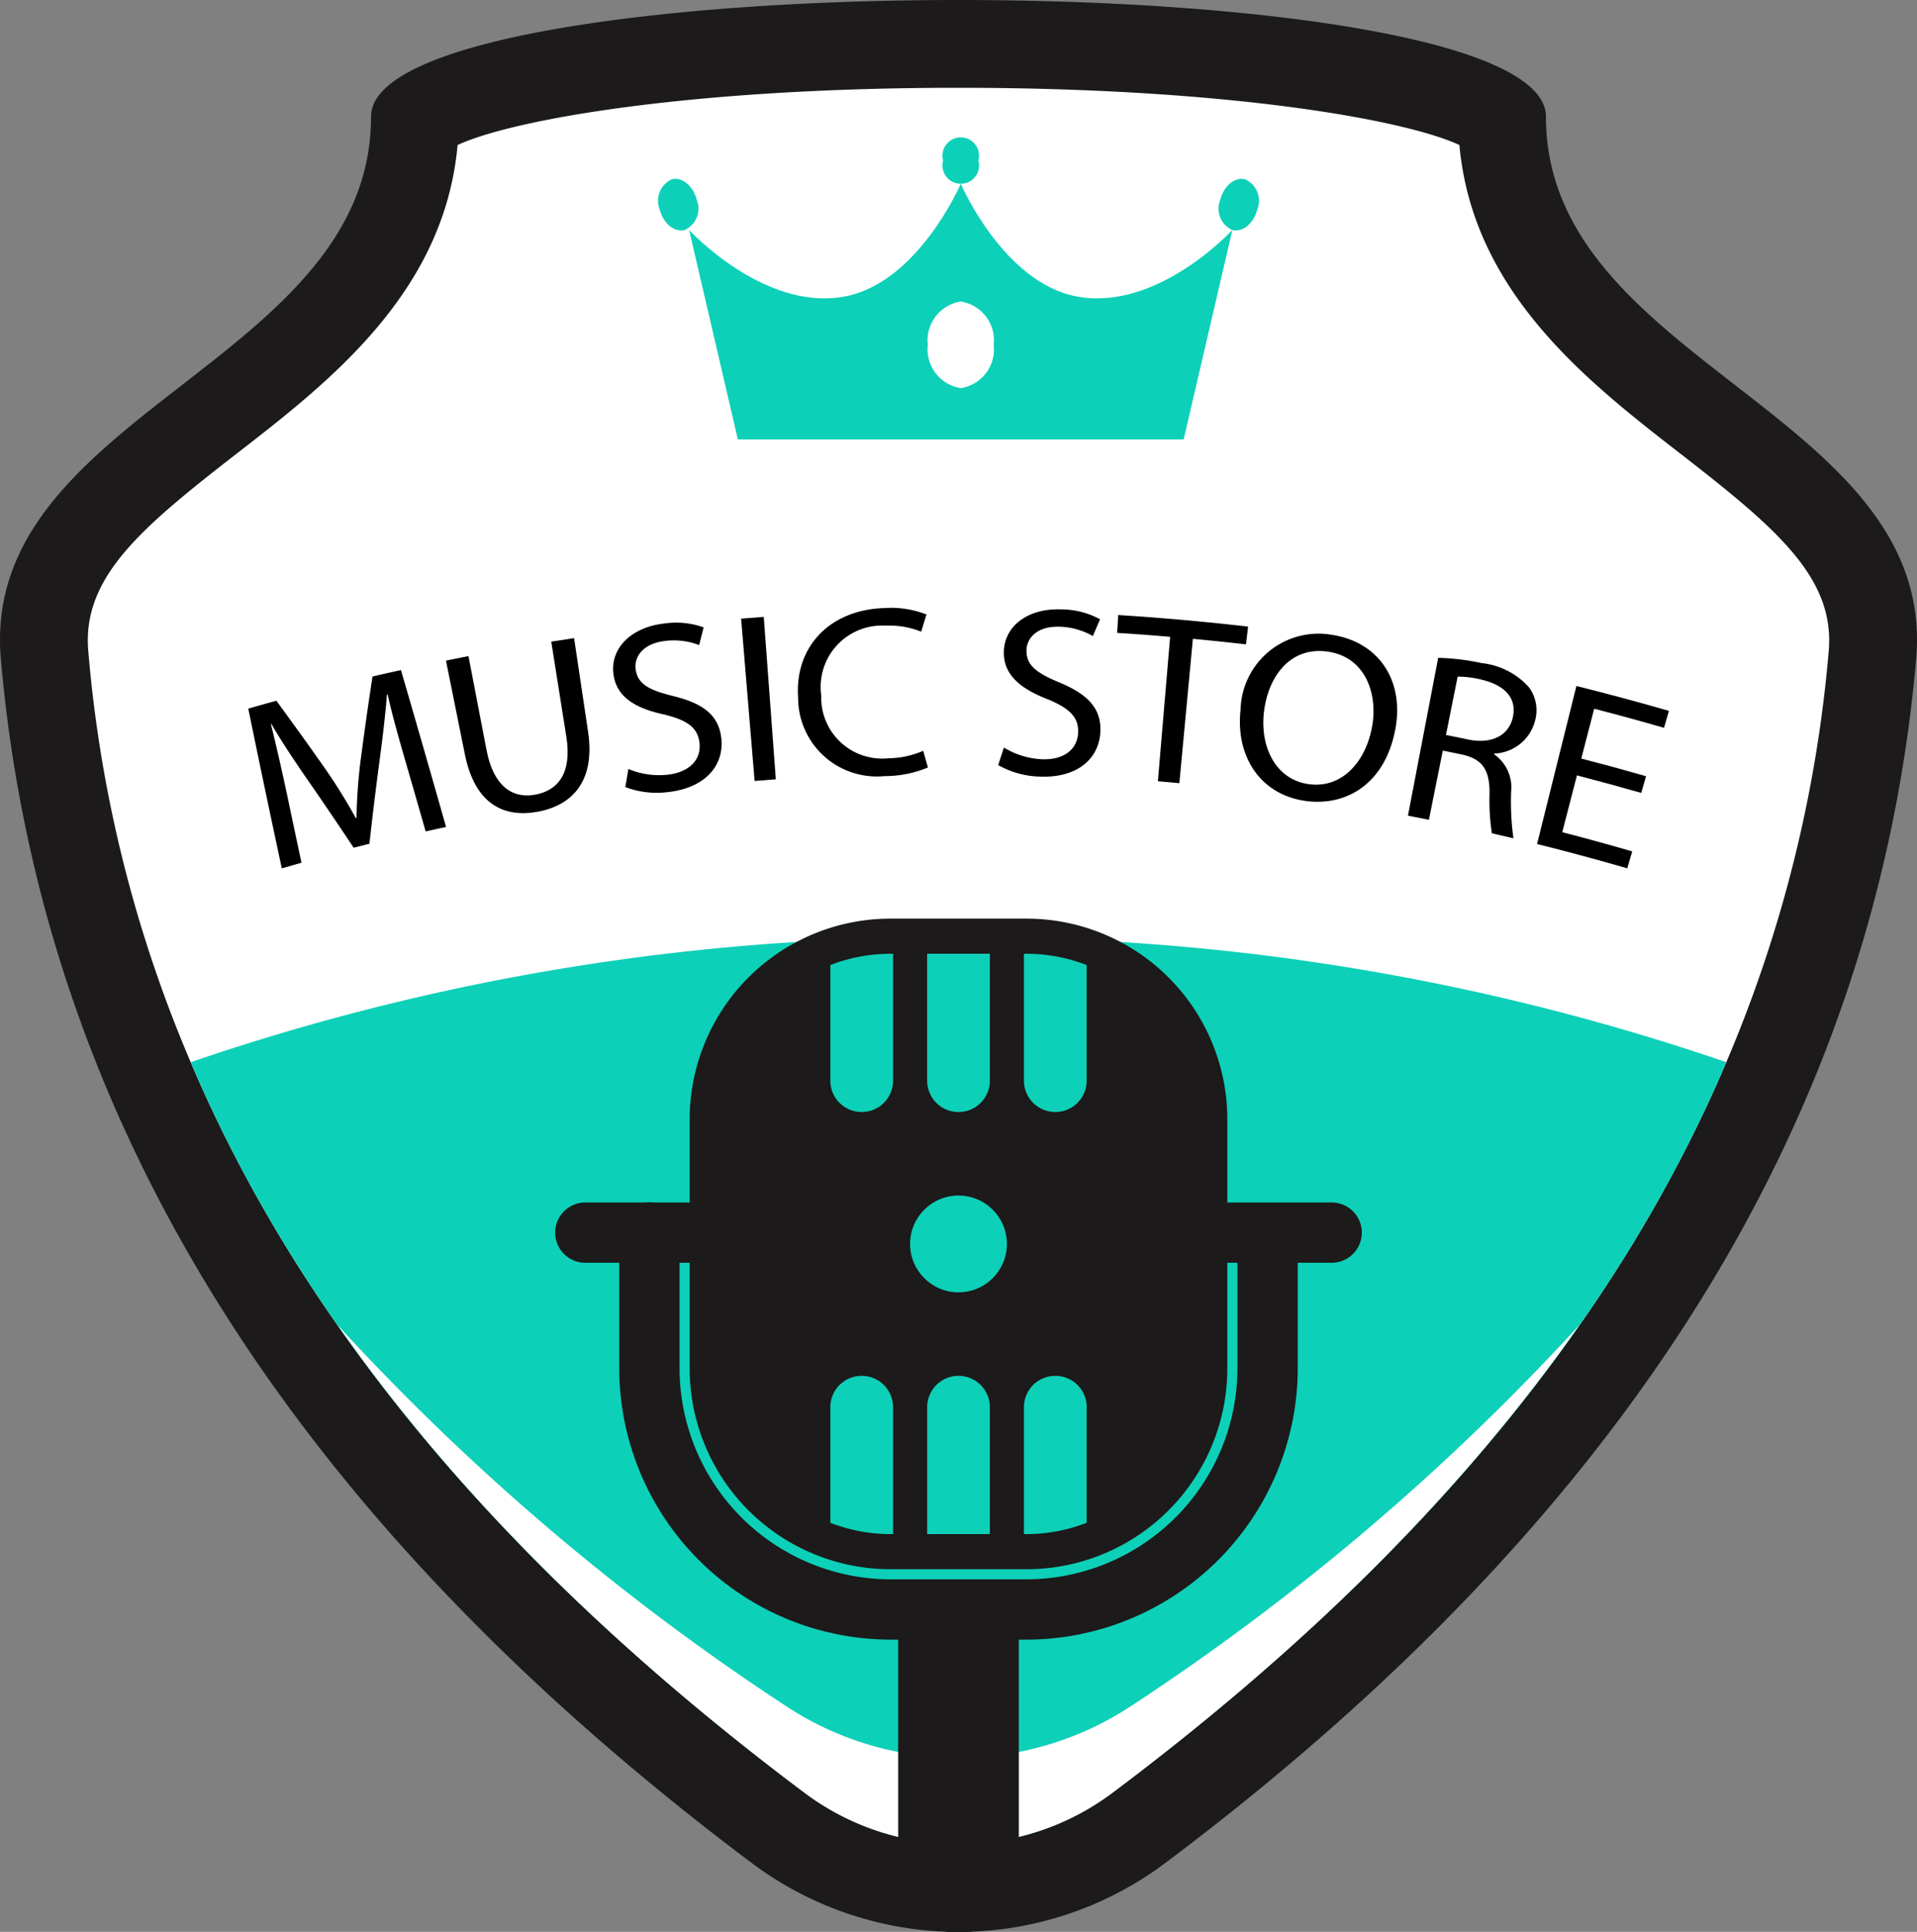 <svg xmlns="http://www.w3.org/2000/svg" viewBox="0 0 109.168 110.033">
  <rect x="0" y="0" width="109.168" height="110.033" fill="#808080" stroke="none"/>
  <path d="M88.038,6.644c0-8.859-66.908-8.859-66.908,0,0,14.071-22.309,16.879-21.081,30.9,2.409,27.488,17.862,49.879,42.769,68.574a19.623,19.623,0,0,0,23.532,0c24.906-18.7,40.36-41.086,42.769-68.574C110.347,23.523,88.038,20.715,88.038,6.644Z" style="fill: #1c1a1a"/>
  <path d="M104.139,37.1a76.1,76.1,0,0,1-5.83,23.4c-6.44,15.15-18.02,28.9-34.96,41.61a14.615,14.615,0,0,1-17.53,0C28.879,89.4,17.3,75.652,10.859,60.5a75.534,75.534,0,0,1-5.83-23.4c-.37-4.19,2.96-7,8.42-11.24,5.32-4.12,11.85-9.2,12.61-17.6C29.139,6.822,39.249,5,54.579,5s25.45,1.82,28.53,3.26c.76,8.4,7.3,13.48,12.61,17.6C101.179,30.1,104.509,32.912,104.139,37.1Z" style="fill: #fff"/>
  <g>
    <path d="M23.109,43.431c-.357-1.246-.788-2.742-1.03-3.872l-.044.009c-.09,1.136-.231,2.355-.415,3.714q-.318,2.39-.582,4.775l-.9.227q-1.29-1.949-2.628-3.876c-.788-1.142-1.489-2.192-2.055-3.177l-.029.008c.281,1.122.626,2.639.917,4q.41,1.952.826,3.9-.561.159-1.121.321-.977-4.546-1.91-9.1.8-.228,1.6-.448,1.423,1.937,2.8,3.9a31.679,31.679,0,0,1,1.723,2.784l.041-.011a30.113,30.113,0,0,1,.234-3.279q.312-2.385.678-4.773.809-.189,1.619-.367,1.3,4.462,2.569,8.935-.581.124-1.162.256Q23.679,45.391,23.109,43.431Z"/>
    <path d="M26.678,37.37q.517,2.7,1.037,5.392c.4,2.04,1.486,2.725,2.729,2.507,1.381-.243,2.126-1.276,1.809-3.3q-.43-2.712-.86-5.423.647-.1,1.3-.2l.8,5.35c.412,2.82-.916,4.193-2.916,4.546-1.89.332-3.526-.44-4.1-3.259l-1.08-5.356Q26.033,37.494,26.678,37.37Z"/>
    <path d="M35.783,43.8a4.554,4.554,0,0,0,2.252.324c1.238-.147,1.9-.862,1.8-1.794-.09-.861-.65-1.3-2.006-1.632-1.632-.349-2.715-.987-2.893-2.284-.2-1.43.94-2.676,2.884-2.9a4.683,4.683,0,0,1,2.251.219q-.129.5-.256,1.007a4.075,4.075,0,0,0-1.927-.236c-1.354.156-1.772.977-1.691,1.6.109.862.758,1.2,2.151,1.544,1.708.418,2.606,1.1,2.734,2.455.131,1.428-.821,2.75-3.014,3.009a5.094,5.094,0,0,1-2.457-.281Q35.7,44.317,35.783,43.8Z"/>
    <path d="M43.494,35.136l.687,9.251q-.6.045-1.208.095-.385-4.623-.769-9.245Q42.848,35.185,43.494,35.136Z"/>
    <path d="M52.841,43.714a6.358,6.358,0,0,1-2.47.491,4.483,4.483,0,0,1-4.921-4.472c-.2-2.893,1.8-5.011,4.926-5.1A5.5,5.5,0,0,1,52.759,35q-.15.49-.3.98a4.82,4.82,0,0,0-2.014-.345,3.5,3.5,0,0,0-3.678,3.977,3.473,3.473,0,0,0,3.825,3.578,5.131,5.131,0,0,0,1.983-.426Q52.71,43.241,52.841,43.714Z"/>
    <path d="M57.171,42.578a4.527,4.527,0,0,0,2.172.667c1.243.046,2-.559,2.053-1.495.043-.864-.442-1.391-1.729-1.922-1.556-.6-2.526-1.393-2.5-2.7.023-1.444,1.337-2.5,3.289-2.419a4.687,4.687,0,0,1,2.189.562q-.206.477-.408.956a4.071,4.071,0,0,0-1.866-.53c-1.36-.054-1.9.693-1.915,1.324-.024.868.563,1.307,1.885,1.856,1.622.676,2.4,1.488,2.321,2.847-.09,1.431-1.233,2.591-3.437,2.51a5.082,5.082,0,0,1-2.38-.656Q57.006,43.078,57.171,42.578Z"/>
    <path d="M66.636,36.27q-1.509-.129-3.018-.224l.064-1.017q3.7.235,7.392.659L70.957,36.7q-1.512-.172-3.026-.315-.385,4.11-.77,8.222-.611-.057-1.222-.109Q66.289,40.384,66.636,36.27Z"/>
    <path d="M79.465,41.511c-.58,3.141-2.812,4.45-5.171,4.1-2.442-.358-3.955-2.432-3.645-5.225a4.438,4.438,0,0,1,5.184-4.23C78.561,36.566,79.964,38.806,79.465,41.511Zm-7.483-.987c-.24,1.969.629,3.858,2.523,4.135s3.281-1.247,3.641-3.323c.315-1.814-.381-3.9-2.514-4.218S72.228,38.505,71.982,40.524Z"/>
    <path d="M81.9,37.469a13.29,13.29,0,0,1,2.483.3,4.228,4.228,0,0,1,2.677,1.364,2.209,2.209,0,0,1,.364,1.893,2.493,2.493,0,0,1-2.333,1.895l-.009.04a2.294,2.294,0,0,1,.972,2.14,15.308,15.308,0,0,0,.132,2.647q-.614-.145-1.228-.287a12.414,12.414,0,0,1-.131-2.3c0-1.311-.4-1.9-1.507-2.171-.385-.08-.771-.16-1.156-.237l-.791,3.94q-.6-.12-1.194-.234Q81.04,41.964,81.9,37.469Zm.443,4.392q.631.126,1.263.259c1.316.277,2.305-.214,2.542-1.248.266-1.167-.531-1.887-1.867-2.181a5.47,5.47,0,0,0-1.272-.15Z"/>
    <path d="M93.465,45.163q-1.826-.523-3.662-1L88.966,47.4q2,.516,3.983,1.093l-.28.965q-2.559-.742-5.137-1.385l2.241-9q2.643.659,5.268,1.416l-.279.966q-1.983-.573-3.977-1.088-.367,1.419-.734,2.838,1.848.478,3.687,1.006Z"/>
  </g>
  <g>
    <path d="M61.325,16.888c-4.2-.787-6.612-6.423-6.612-6.423S52.3,16.1,48.1,16.888c-4.587.86-8.855-3.785-8.855-3.785L42.02,25.031H67.406L70.18,13.1S65.913,17.748,61.325,16.888Z" style="fill: #0dd0b8"/>
    <path d="M71.6,11.924c-.2.8-.838,1.326-1.421,1.179a1.338,1.338,0,0,1-.692-1.712c.2-.8.837-1.326,1.421-1.179A1.339,1.339,0,0,1,71.6,11.924Z" style="fill: #0dd0b8"/>
    <path d="M37.567,11.924c.2.8.838,1.326,1.421,1.179a1.337,1.337,0,0,0,.692-1.712c-.2-.8-.837-1.326-1.421-1.179A1.339,1.339,0,0,0,37.567,11.924Z" style="fill: #0dd0b8"/>
    <path d="M55.717,9.146a1.042,1.042,0,1,1-2.008,0,1.042,1.042,0,1,1,2.008,0Z" style="fill: #0dd0b8"/>
    <path d="M56.589,19.641a2.233,2.233,0,0,1-1.876,2.466,2.233,2.233,0,0,1-1.876-2.466,2.233,2.233,0,0,1,1.876-2.466A2.233,2.233,0,0,1,56.589,19.641Z" style="fill: #fff"/>
  </g>
  <path d="M98.309,60.5c-6.44,15.15-18.02,28.9-34.96,41.61a14.615,14.615,0,0,1-17.53,0C28.879,89.4,17.3,75.652,10.859,60.5a131.3,131.3,0,0,1,43.73-7.09A131.2,131.2,0,0,1,98.309,60.5Z" style="fill: #0dd0b8"/>
  <path d="M64.368,97.2a17.852,17.852,0,0,1-19.568,0A135.133,135.133,0,0,1,19.231,75.476c6.574,9.4,15.406,18.246,26.588,26.636a14.615,14.615,0,0,0,17.53,0c11.182-8.389,20.013-17.236,26.587-26.636A135.157,135.157,0,0,1,64.368,97.2Z" style="fill: #fff"/>
  <g>
    <path d="M58.448,93.389H50.72A15.472,15.472,0,0,1,35.265,77.934V70.207a1.717,1.717,0,0,1,3.434,0v7.727A12.034,12.034,0,0,0,50.72,89.955h7.728a12.034,12.034,0,0,0,12.02-12.021V70.207a1.718,1.718,0,0,1,3.435,0v7.727A15.472,15.472,0,0,1,58.448,93.389Z" style="fill: #1c1a1a"/>
    <g>
      <path d="M75.835,71.924H68.107a1.717,1.717,0,1,1,0-3.434h7.728a1.717,1.717,0,1,1,0,3.434Z" style="fill: #1c1a1a"/>
      <path d="M41.061,71.924H33.333a1.717,1.717,0,0,1,0-3.434h7.728a1.717,1.717,0,0,1,0,3.434Z" style="fill: #1c1a1a"/>
    </g>
    <path d="M51.149,91.672V106.6a3.435,3.435,0,1,0,6.869,0V91.672Z" style="fill: #1c1a1a"/>
    <g>
      <g>
        <path d="M50.72,88.379A10.435,10.435,0,0,1,40.276,77.934V63.767A10.439,10.439,0,0,1,50.72,53.322h7.728A10.438,10.438,0,0,1,68.892,63.767V77.934A10.434,10.434,0,0,1,58.448,88.379Z" style="fill: #1c1a1a"/>
        <path d="M58.448,54.323a9.434,9.434,0,0,1,9.445,9.444V77.934a9.437,9.437,0,0,1-9.445,9.445H50.72a9.437,9.437,0,0,1-9.445-9.445V63.767a9.434,9.434,0,0,1,9.445-9.444h7.728m0-2H50.72A11.435,11.435,0,0,0,39.275,63.767V77.934A11.438,11.438,0,0,0,50.72,89.379h7.728A11.438,11.438,0,0,0,69.893,77.934V63.767A11.435,11.435,0,0,0,58.448,52.323Z" style="fill: #1c1a1a"/>
      </g>
      <g>
        <g>
          <path d="M50.858,54.323v7.229a1.786,1.786,0,0,1-3.572,0V54.966a9.5,9.5,0,0,1,3.434-.643Z" style="fill: #0dd0b8"/>
          <path d="M56.37,54.323v7.229a1.786,1.786,0,1,1-3.572,0V54.323Z" style="fill: #0dd0b8"/>
          <path d="M61.882,54.966v6.586a1.786,1.786,0,0,1-3.572,0V54.323h.138A9.5,9.5,0,0,1,61.882,54.966Z" style="fill: #0dd0b8"/>
        </g>
        <g>
          <path d="M50.858,80.15v7.229H50.72a9.5,9.5,0,0,1-3.434-.644V80.15a1.784,1.784,0,0,1,1.786-1.786,1.787,1.787,0,0,1,1.786,1.786Z" style="fill: #0dd0b8"/>
          <path d="M56.37,80.15v7.229H52.8V80.15a1.785,1.785,0,0,1,1.786-1.786A1.787,1.787,0,0,1,56.37,80.15Z" style="fill: #0dd0b8"/>
          <path d="M61.882,80.15v6.585a9.5,9.5,0,0,1-3.434.644H58.31V80.15A1.785,1.785,0,0,1,60.1,78.364a1.787,1.787,0,0,1,1.786,1.786Z" style="fill: #0dd0b8"/>
        </g>
      </g>
      <circle cx="54.584" cy="70.851" r="2.757" style="fill: #0dd0b8"/>
    </g>
  </g>
</svg>